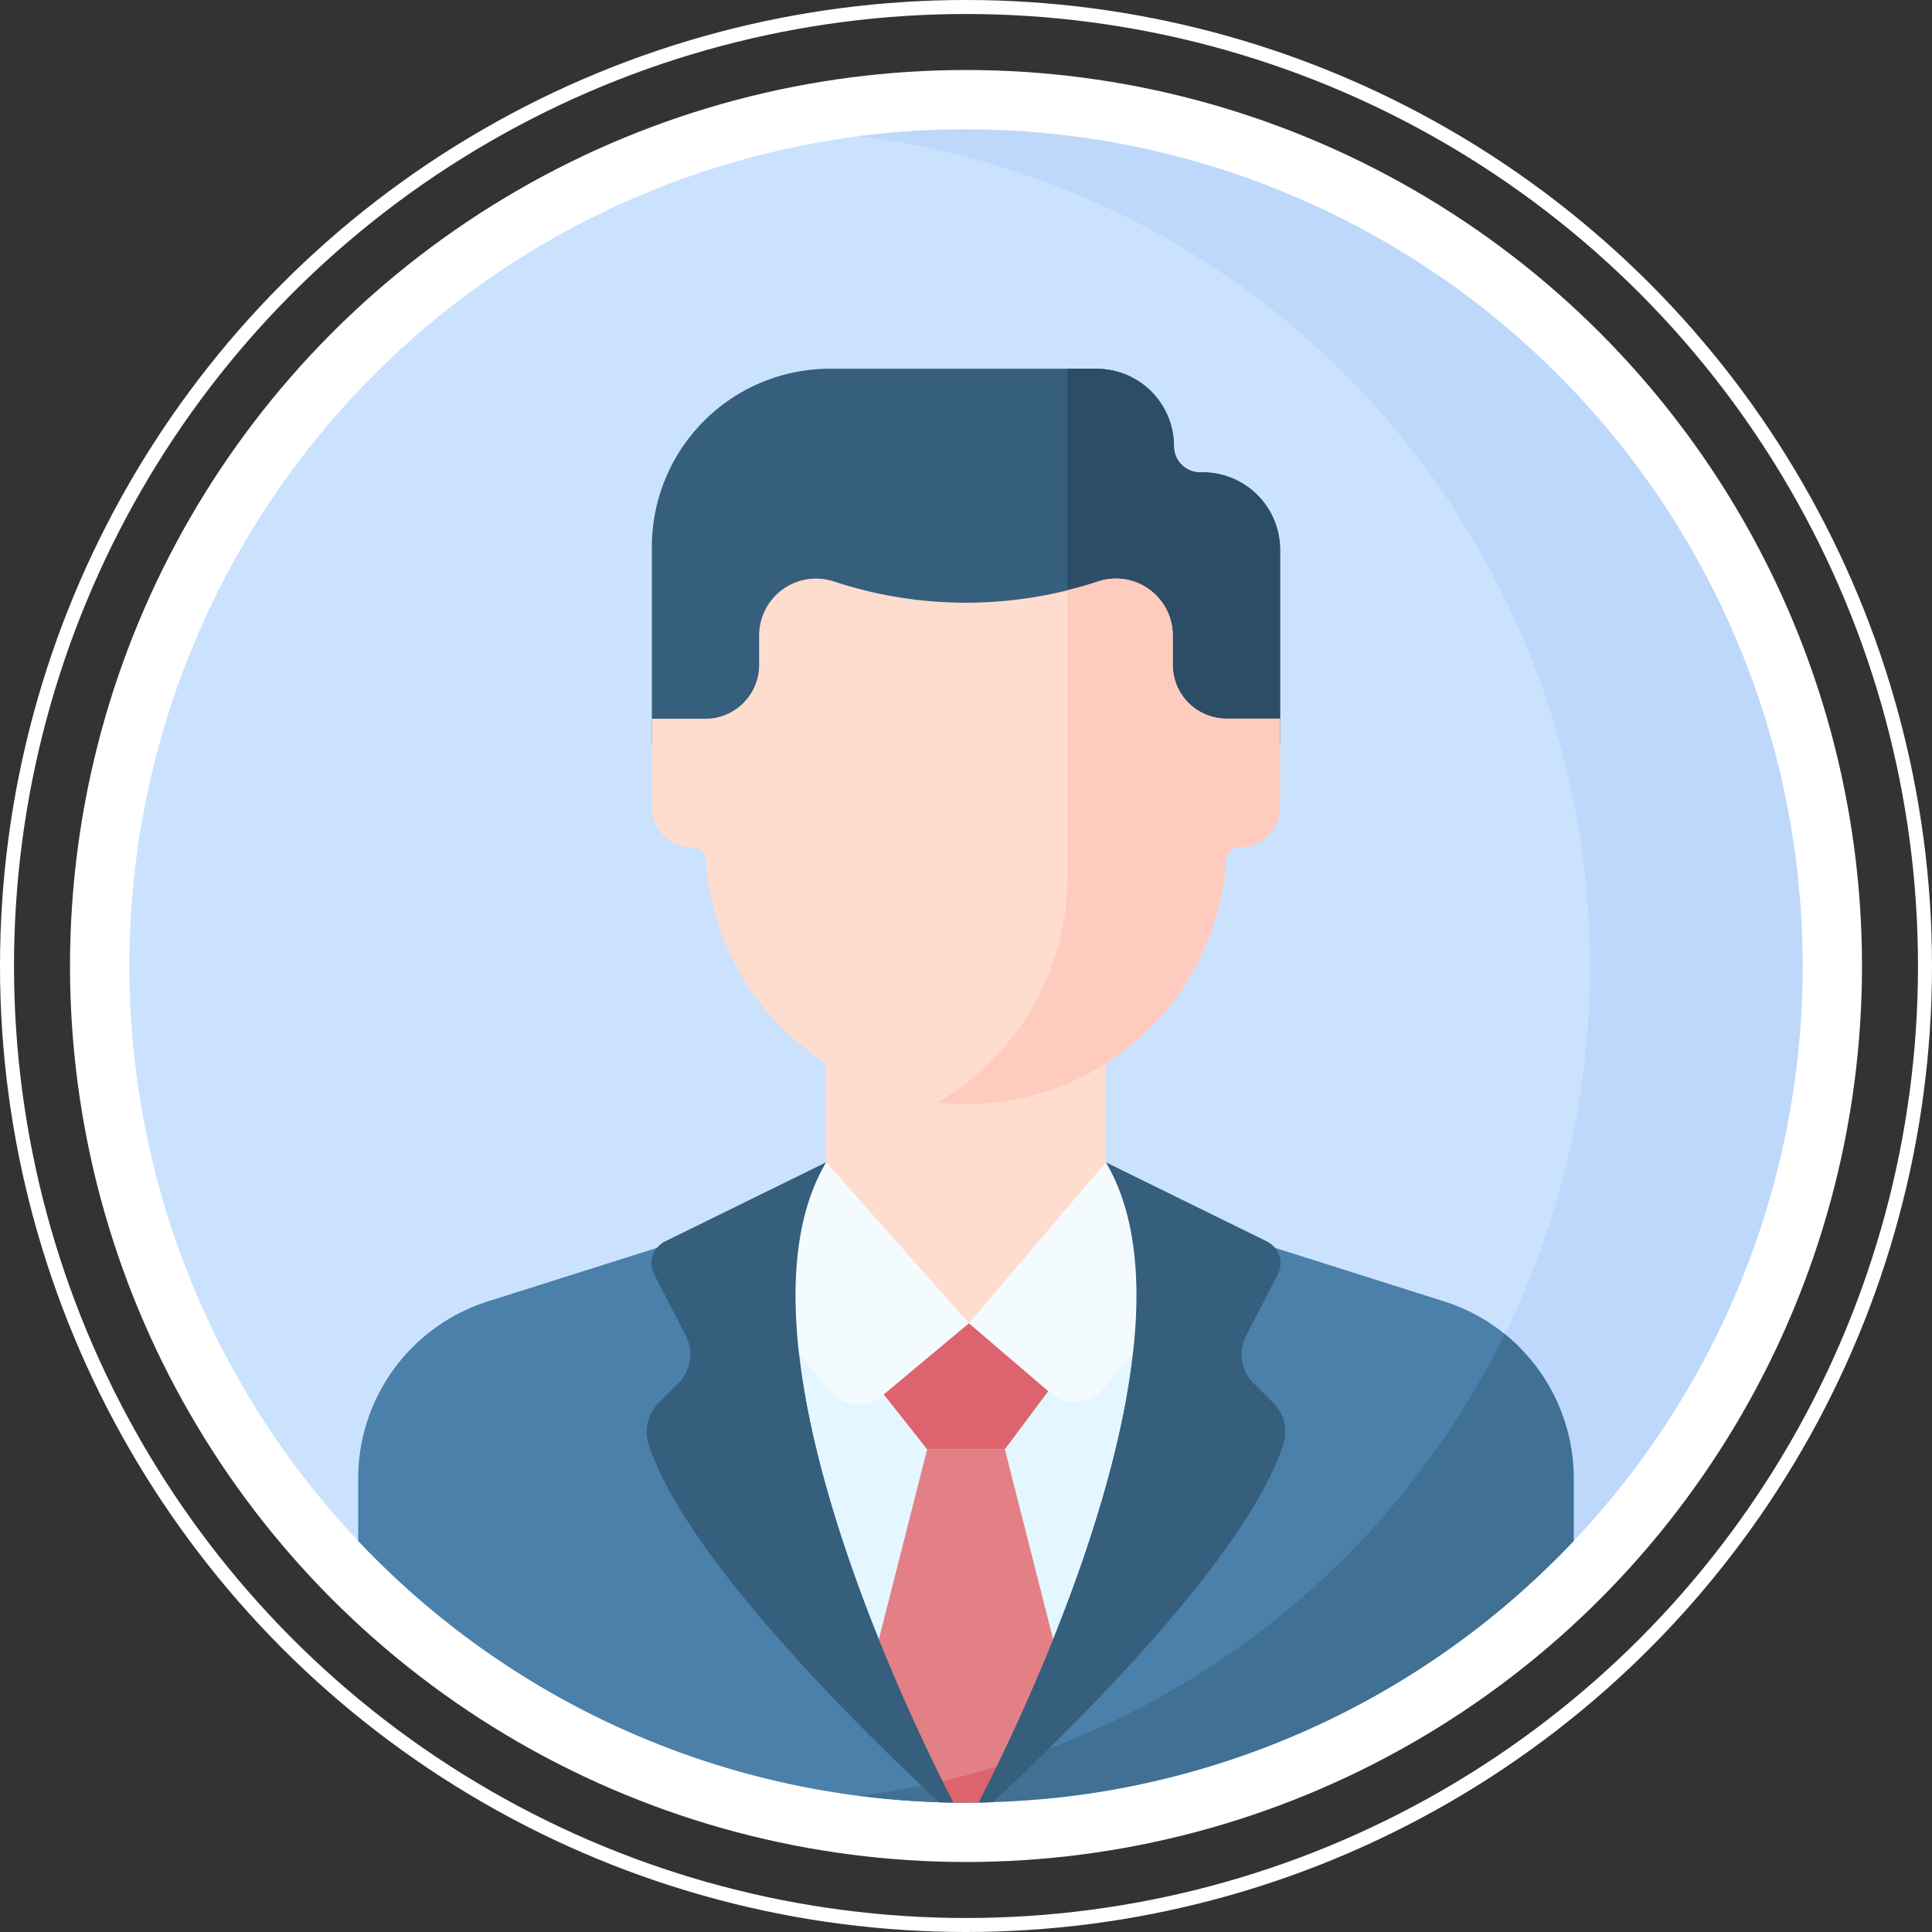 <svg xmlns="http://www.w3.org/2000/svg" width="138" height="138" viewBox="0 0 138 138">
  <rect x="0" y="0" width="138" height="138" fill="#333333" stroke="none"/>
  <g id="profile_login" transform="translate(503 -240.5)">
    <g id="ellipse03" transform="translate(-503 240.5)" fill="none" stroke="#fff" stroke-width="1">
      <circle cx="69" cy="69" r="69" stroke="none"/>
      <circle cx="69" cy="69" r="68.5" fill="none"/>
    </g>
    <circle id="ellipse02" cx="64" cy="64" r="64" transform="translate(-498 245.5)" fill="#fff"/>
    <g id="profile" transform="translate(-493.762 249.738)">
      <g id="Group_10635" data-name="Group 10635" transform="translate(0 0)">
        <g id="Group_10621" data-name="Group 10621" transform="translate(0 0.035)">
          <path id="Path_6284" data-name="Path 6284" d="M59.768,112.946l23.678-5.979A61.191,61.191,0,0,0,57.711.149,59.76,59.76,0,0,0,17.7,102.325Z" transform="translate(0 -0.149)" fill="#cbe2ff"/>
        </g>
        <g id="Group_10622" data-name="Group 10622" transform="translate(52.165)">
          <path id="Path_6285" data-name="Path 6285" d="M275.622,59.762a59.669,59.669,0,0,1-23.99,47.875l21.484-5.425A59.759,59.759,0,0,0,231.054,0a60.344,60.344,0,0,0-7.6.479,59.773,59.773,0,0,1,52.165,59.283Z" transform="translate(-223.457 0)" fill="#bed8fb"/>
        </g>
        <g id="Group_10634" data-name="Group 10634" transform="translate(16.349 17.106)">
          <g id="Group_10633" data-name="Group 10633">
            <g id="Group_10632" data-name="Group 10632">
              <path id="Path_6286" data-name="Path 6286" d="M197.171,78.8a5.527,5.527,0,0,0-5.527-5.527H172.6A12.719,12.719,0,0,0,159.88,86v14.122h44.87V86.2a5.527,5.527,0,0,0-5.527-5.527h-.186A1.866,1.866,0,0,1,197.171,78.8Z" transform="translate(-138.905 -73.278)" fill="#365e7d"/>
              <path id="Path_6287" data-name="Path 6287" d="M296.67,80.67h-.186a1.867,1.867,0,0,1-1.867-1.867,5.527,5.527,0,0,0-5.527-5.527H287v26.841H302.2V86.2A5.526,5.526,0,0,0,296.67,80.67Z" transform="translate(-236.351 -73.277)" fill="#2b4d66"/>
              <path id="Path_6288" data-name="Path 6288" d="M152.908,342.8a13.249,13.249,0,0,0-5.32-3.209l-16.316-5.166-17.823-.626-17.831.626L79.3,339.591a13.279,13.279,0,0,0-9.271,12.659v4.457a59.589,59.589,0,0,0,41.362,18.657A61.3,61.3,0,0,0,152.908,342.8Z" transform="translate(-70.032 -272.981)" fill="#4a80aa"/>
              <path id="Path_6289" data-name="Path 6289" d="M274.513,383.4v-4.457a13.276,13.276,0,0,0-4.927-10.321,59.812,59.812,0,0,1-46.069,32.99,60.312,60.312,0,0,0,7.476.48,63.9,63.9,0,0,0,7.2-.416A59.608,59.608,0,0,0,274.513,383.4Z" transform="translate(-187.687 -299.677)" fill="#407093"/>
              <path id="Path_6290" data-name="Path 6290" d="M217.365,360.907c3.616-7.179,13.031-27.562,10.346-40.295l-11.7-4.552-11.707,4.552c-2.768,13.125,7.323,34.381,10.664,40.921Q216.178,361.244,217.365,360.907Z" transform="translate(-172.598 -259.383)" fill="#e4f6ff"/>
              <path id="Path_6291" data-name="Path 6291" d="M238.873,422.528l-4.742-18.656h-5.548l-4.731,18.605,5.85,6.512q2.227-.51,4.391-1.181Z" transform="translate(-187.943 -326.696)" fill="#e28086"/>
              <path id="Path_6292" data-name="Path 6292" d="M245.516,500.961c.484.013.97.021,1.457.022.564,0,1.126-.011,1.686-.026l3.013-3.329a59.3,59.3,0,0,1-7.309,2.049Z" transform="translate(-203.666 -398.565)" fill="#dd636e"/>
              <g id="Group_10630" data-name="Group 10630" transform="translate(20.975 14.975)">
                <g id="Group_10629" data-name="Group 10629" transform="translate(12.446 34.011)">
                  <g id="Group_10628" data-name="Group 10628">
                    <g id="Group_10627" data-name="Group 10627">
                      <g id="Group_10626" data-name="Group 10626">
                        <g id="Group_10625" data-name="Group 10625">
                          <g id="Group_10624" data-name="Group 10624">
                            <g id="Group_10623" data-name="Group 10623">
                              <path id="Path_6293" data-name="Path 6293" d="M233.172,293.637v-10.52H213.194v10.52c0,5.517,9.989,11.543,9.989,11.543S233.172,299.154,233.172,293.637Z" transform="translate(-213.194 -283.117)" fill="#ffddce"/>
                            </g>
                          </g>
                        </g>
                      </g>
                    </g>
                  </g>
                </g>
                <path id="Path_6294" data-name="Path 6294" d="M204.75,147.438h-3.819a3.845,3.845,0,0,1-3.846-3.846v-2.1a4.06,4.06,0,0,0-5.334-3.854,30.067,30.067,0,0,1-18.868,0l-.007,0a4.06,4.06,0,0,0-5.333,3.855v2.105a3.845,3.845,0,0,1-3.846,3.846H159.88v6.289a2.91,2.91,0,0,0,2.91,2.91.957.957,0,0,1,.952.9,18.612,18.612,0,0,0,37.148,0,.957.957,0,0,1,.952-.9,2.91,2.91,0,0,0,2.91-2.91v-6.289Z" transform="translate(-159.88 -137.424)" fill="#ffddce"/>
                <path id="Path_6295" data-name="Path 6295" d="M267.927,147.44a3.845,3.845,0,0,1-3.846-3.846v-2.1a4.06,4.06,0,0,0-5.333-3.854q-1.088.36-2.2.632v20.77a18.607,18.607,0,0,1-9.274,15.818,18.592,18.592,0,0,0,20.606-17.314.957.957,0,0,1,.952-.9,2.91,2.91,0,0,0,2.91-2.91V147.44h-3.819Z" transform="translate(-226.875 -137.427)" fill="#ffcbbe"/>
              </g>
              <g id="Group_10631" data-name="Group 10631" transform="translate(25.587 56.677)">
                <path id="Path_6296" data-name="Path 6296" d="M187.47,316.06l-7.834,6.365,8.215,10.158a2.721,2.721,0,0,0,3.643.139l6.178-5.161Z" transform="translate(-179.636 -316.06)" fill="#f4fbff"/>
                <path id="Path_6297" data-name="Path 6297" d="M266.677,316.06l-9.779,11.5,5.807,4.965a2.722,2.722,0,0,0,3.654-.106l8.157-9.995Z" transform="translate(-238.862 -316.06)" fill="#f4fbff"/>
              </g>
            </g>
            <path id="Path_6298" data-name="Path 6298" d="M171.1,316.06l-11.5,5.649a1.742,1.742,0,0,0-.78,2.362l2.253,4.368a2.925,2.925,0,0,1-.533,3.411l-1.4,1.4a2.918,2.918,0,0,0-.716,2.973c2.72,8.291,15.81,20.97,20.764,25.557q.5.013,1,.019C176.593,354.81,163.862,328.262,171.1,316.06Z" transform="translate(-137.675 -259.383)" fill="#365e7d"/>
            <path id="Path_6299" data-name="Path 6299" d="M279.512,331.849a2.924,2.924,0,0,1-.533-3.411l2.253-4.368a1.742,1.742,0,0,0-.78-2.362l-11.5-5.649c7.232,12.2-5.49,38.735-9.086,45.732q.507-.009,1.012-.025c4.964-4.6,18.033-17.261,20.75-25.544a2.918,2.918,0,0,0-.716-2.973Z" transform="translate(-215.551 -259.383)" fill="#365e7d"/>
            <path id="Path_6300" data-name="Path 6300" d="M236.922,365.327l-6.084,5.081,3.1,3.917h5.548l3.1-4.149Z" transform="translate(-193.299 -297.149)" fill="#dd636e"/>
          </g>
        </g>
      </g>
    </g>
  </g>
</svg>
